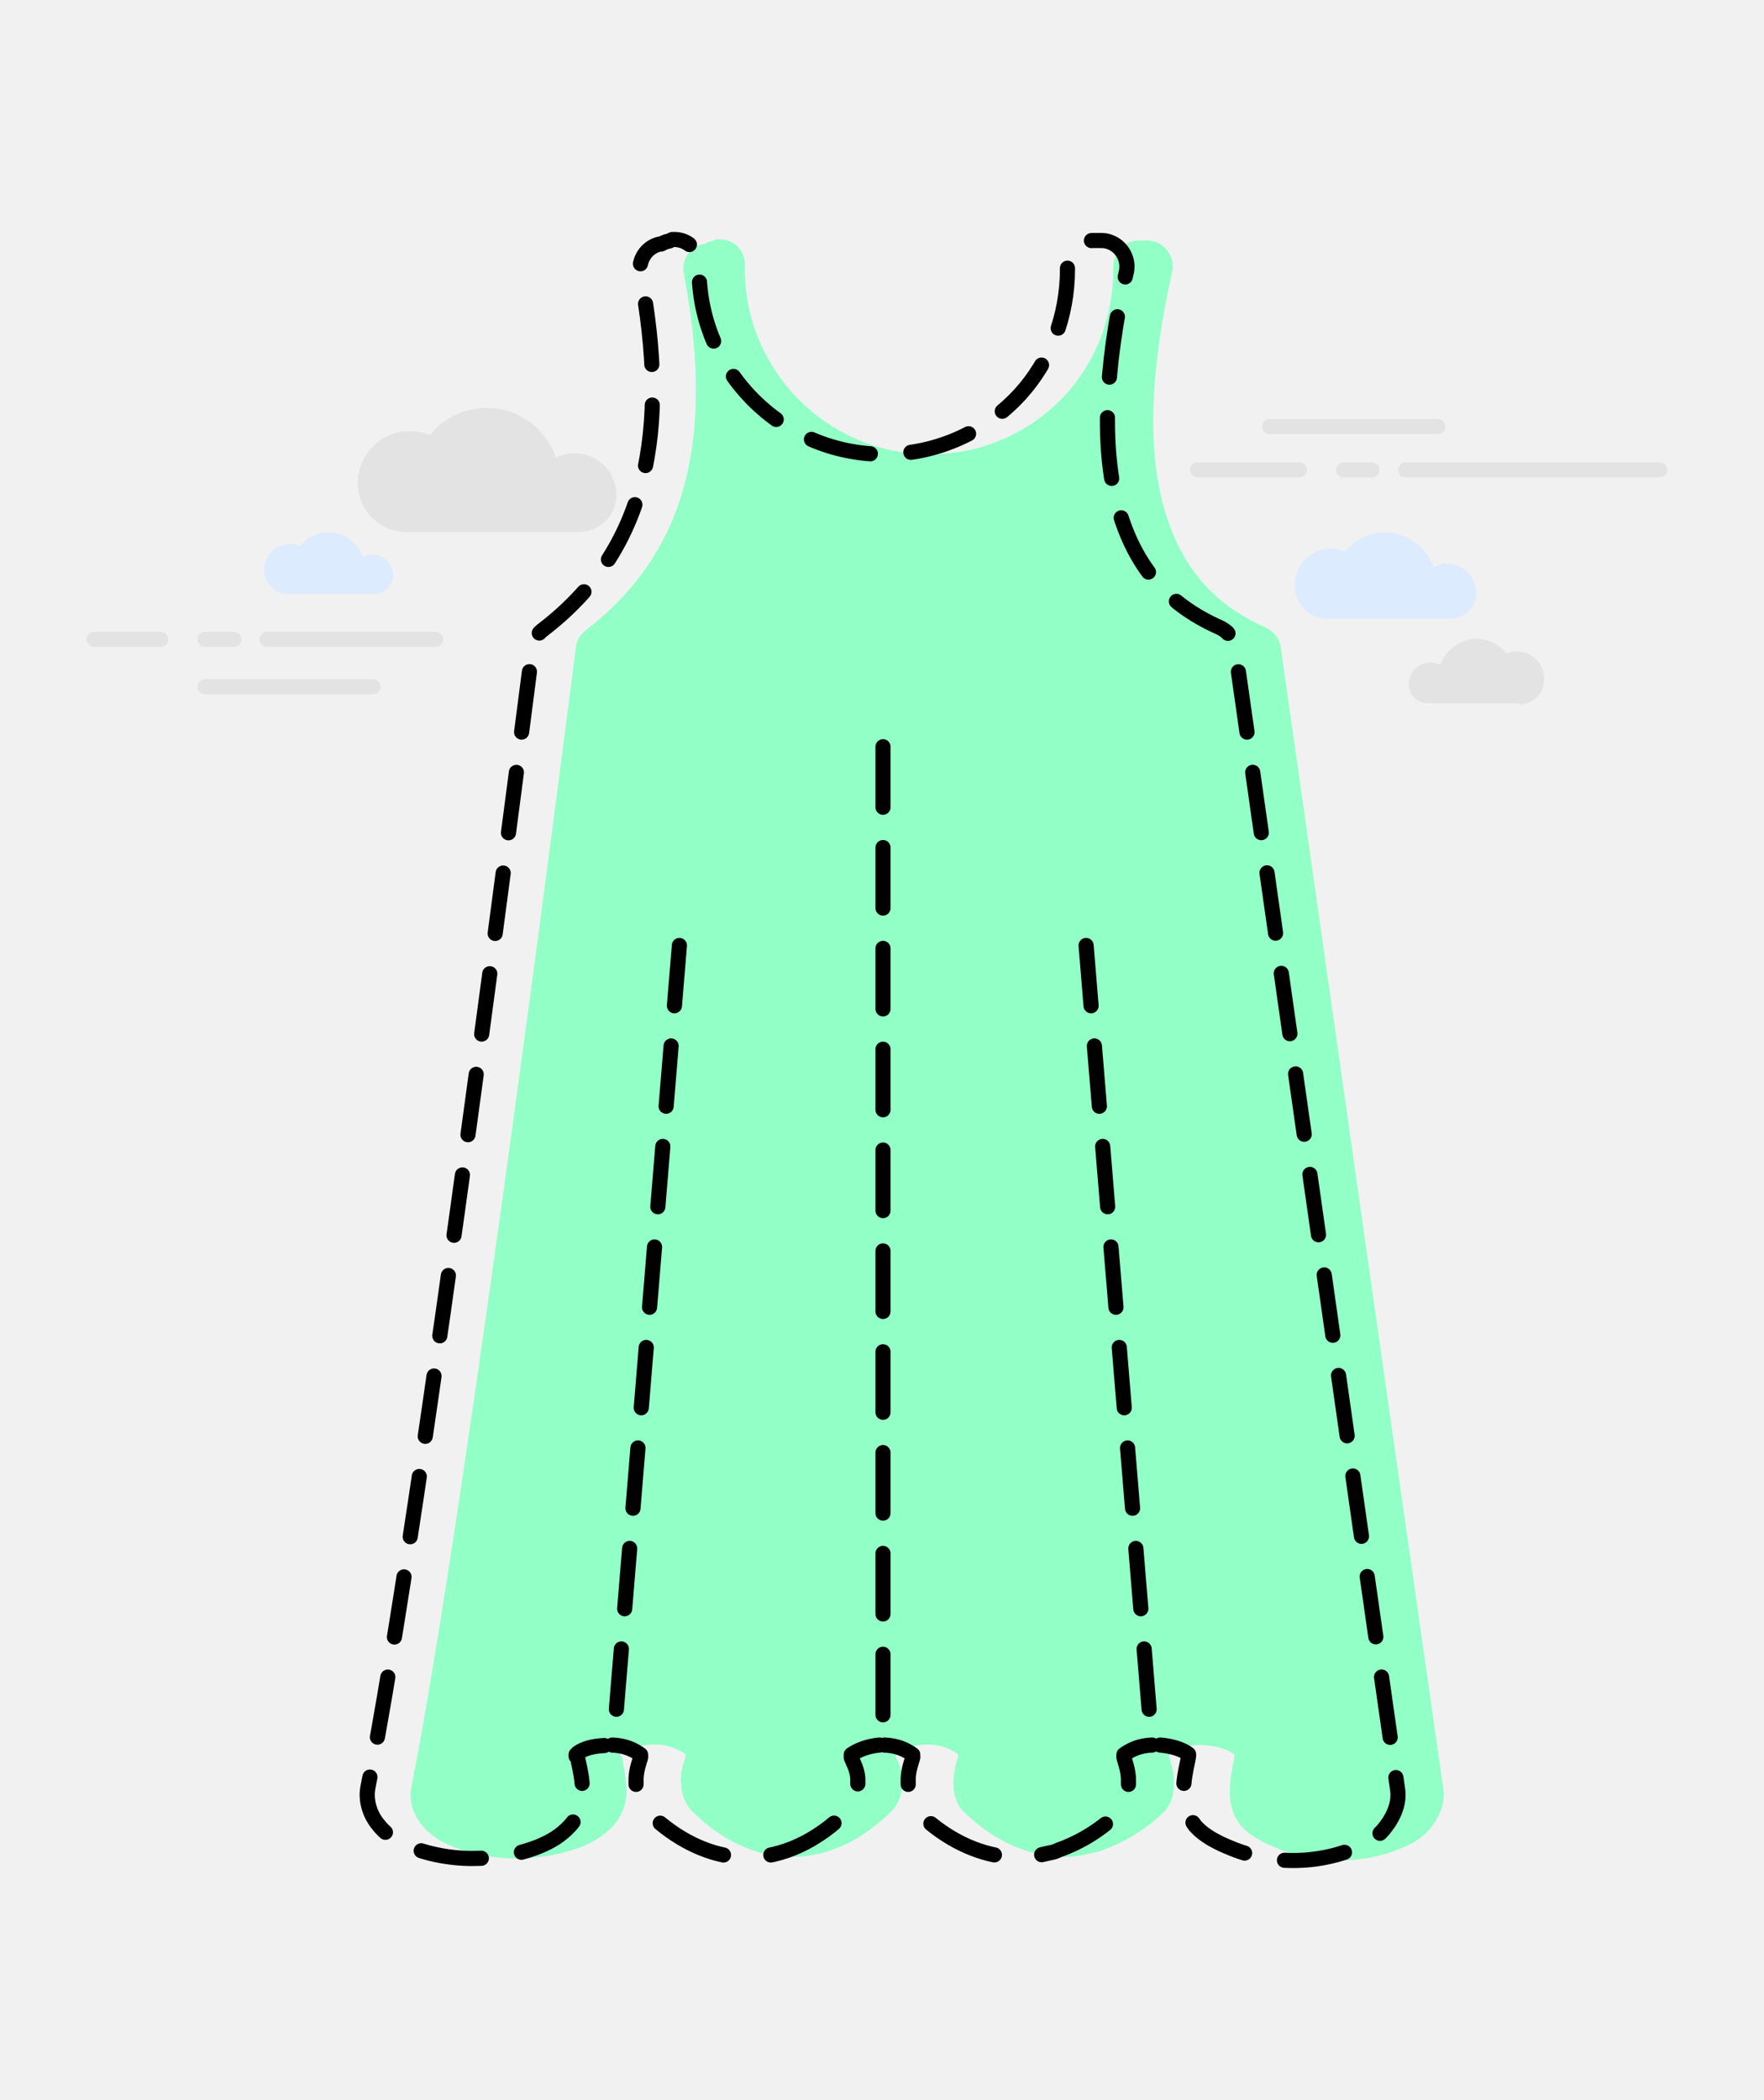 <svg id="Capa_1" xmlns="http://www.w3.org/2000/svg" viewBox="0 0 350 416.5"><style>.st0{fill:#F1F1F1;} .st1{fill:#92FFC6;} .st2{fill:none;stroke:#000000;stroke-width:3;stroke-linecap:round;stroke-linejoin:round;} .st3{fill:none;stroke:#000000;stroke-width:3;stroke-linecap:round;stroke-linejoin:round;stroke-dasharray:14.183,9.455;} .st4{fill:none;stroke:#000000;stroke-width:3;stroke-linecap:round;stroke-linejoin:round;stroke-dasharray:14.175,9.45;} .st5{fill:none;stroke:#000000;stroke-width:3;stroke-linecap:round;stroke-linejoin:round;stroke-dasharray:12.083,8.056;} .st6{fill:none;stroke:#000000;stroke-width:3;stroke-linecap:round;stroke-linejoin:round;stroke-miterlimit:10;stroke-dasharray:12,8;} .st7{fill:#E3E3E3;} .st8{fill:#DCEBFD;} .st9{fill:none;stroke:#E3E3E3;stroke-width:3;stroke-linecap:round;stroke-linejoin:round;stroke-miterlimit:10;}</style><path class="st0" d="M0 0h350v416.5H0z"/><path class="st1" d="M142 47.5l-.6.3c-.6.1-1.1.3-1.6.6h-.3c-2.7.6-4.4 3.3-3.8 6 5.8 30.8 1.6 54.5-19.5 70.6-1 .8-1.7 1.9-1.9 3.1 0 0-22 173.2-32.7 226.4-.5 2.6.4 5.3 1.9 7.2 1.5 2 3.4 3.2 5.3 4.1 4 1.8 8.8 2.8 13.5 2.8 4.7 0 9.4-.8 13.5-2.5 2.1-.9 4-2 5.7-3.8 1.6-1.7 2.8-4.2 2.8-6.9 0-3-.7-5.5-.9-6.9-.1-.4-.3-.2-.3-.3v-.3l.3-.3c1.4-1 3.9-1.6 6.6-1.6 2.6 0 4.5.9 6 1.9-.1.3.1.3 0 .6-.3 1-.8 2.3-.9 4.1s.3 4.7 2.2 6.6c5.8 5.8 12.7 9.1 19.8 9.1s14-3.3 19.8-9.1c1.9-1.9 2.3-4.8 2.2-6.6-.1-1.7-.9-3.1-1.3-4.1-.1-.3.1-.4 0-.6 1.4-1 3.6-1.9 6.3-1.9 2.6 0 4.5.9 6 1.9-.1.3.1.3 0 .6-.3 1-.8 2.3-.9 4.1-.1 1.7 0 4.7 1.9 6.6 5.8 5.8 13 9.1 20.1 9.1 2.1 0 3.9-.4 6-.9.7-.1 1.3-.3 1.9-.6 4.2-1.5 8.4-4 11.9-7.5 1.9-1.9 2-4.8 1.9-6.6-.1-1.7-.6-3.1-.9-4.1-.1-.3.1-.4 0-.6 1.4-1 3.3-1.9 6-1.9 2.9 0 5.6.8 6.9 1.9 0 0 .1-.1 0 .6-.2 1.4-.9 3.9-.9 6.9 0 2.7.9 5.2 2.5 6.9 1.6 1.7 3.9 2.9 6 3.8 4.1 1.8 8.5 2.8 13.2 2.8 4.7 0 9.2-1 13.2-2.8 2-.9 3.9-2.1 5.3-4.1 1.5-2 2.6-4.6 2.2-7.2-10.8-75.5-32.3-226.7-32.3-226.7-.3-1.7-1.5-3.1-3.1-3.8-10.6-4.7-16.9-12.4-20.1-23.9-3.2-11.4-2.7-27 1.6-46.2.8-2.7-.8-5.6-3.5-6.4-.6-.2-1.2-.2-1.8-.2H226c-2.8 0-5 2.2-5.1 5v.7c0 9.5-3.5 18.3-9.4 24.8-6.7 7.3-16.3 11.9-27 11.9-20.2 0-36.7-16.5-36.7-36.7v-.6c.2-2.8-1.9-5.2-4.7-5.3H142z"/><path class="st2" d="M115.5 353.7c-.2-2.2-.7-4-.9-5.1-.1-.4-.3-.2-.3-.3v-.3l.3-.3c1.2-.9 3.1-1.4 5.3-1.5M121.5 346.1c2.5.1 4.2.9 5.6 1.9-.1.3.1.3 0 .6-.3 1-.8 2.3-.9 4.1v1.2"/><path class="st3" d="M131 361.6c5.2 4.3 11.2 6.8 17.2 6.8 7.1 0 14-3.3 19.8-9.1.3-.3.6-.7.8-1"/><path class="st2" d="M170.2 353.8v-1.1c-.1-1.7-.9-3.1-1.3-4.1-.1-.3.1-.4 0-.6 1.3-.9 3.3-1.7 5.6-1.9M175.5 346.1c2.5.1 4.2.9 5.6 1.9-.1.3.1.3 0 .6-.3 1-.8 2.3-.9 4.1v1.2"/><path class="st4" d="M184.7 361.7c5.3 4.3 11.4 6.7 17.5 6.7 2.1 0 3.9-.4 6-.9.7-.1 1.3-.3 1.9-.6 4.2-1.5 8.4-4 11.9-7.5.3-.3.5-.6.7-.9"/><path class="st2" d="M223.9 353.9v-1.2c-.1-1.7-.6-3.1-.9-4.1-.1-.3.1-.4 0-.6 1.4-1 3.1-1.8 5.6-1.9M230.2 346.1c2.4.2 4.5.9 5.6 1.8 0 0 .1-.1 0 .6-.2 1.2-.7 3-.9 5.2"/><path class="st5" d="M236.7 361.5c.2.3.4.6.7.9 1.6 1.7 3.9 2.9 6 3.8 4.1 1.8 8.5 2.8 13.2 2.8 4.7 0 9.2-1 13.2-2.8 2-.9 3.9-2.1 5.3-4.1 1.5-2 2.6-4.6 2.2-7.2-10.8-75.5-32.3-226.7-32.3-226.7-.3-1.7-1.5-3.1-3.1-3.8-10.6-4.7-16.9-12.4-20.1-23.9-3.2-11.4-2.7-27 1.6-46.2.8-2.7-.8-5.6-3.5-6.4-.6-.2-1.2-.2-1.8-.2h-1.2c-2.8 0-5 2.2-5.1 5v.7c0 9.5-3.5 18.3-9.4 24.8-6.7 7.3-16.3 11.9-27 11.9-20.2 0-36.7-16.5-36.7-36.7v-.6c.2-2.8-1.9-5.2-4.7-5.3h-.6l-.6.3c-.6.1-1.1.3-1.6.6h-.3c-2.7.6-4.4 3.3-3.8 6 5.8 30.8 1.6 54.5-19.5 70.6-1 .8-1.7 1.9-1.9 3.1 0 0-22 173.2-32.7 226.4-.5 2.6.4 5.3 1.9 7.2 1.5 2 3.4 3.2 5.3 4.1 4 1.8 8.8 2.8 13.5 2.8 4.7 0 9.4-.8 13.5-2.5 2.1-.9 4-2 5.7-3.8 1.2-1.2 2.1-2.9 2.6-4.7"/><path class="st6" d="M122.3 339l12.9-156.3M228 339l-12.9-156.3M175.2 340.1V146.7"/><g><path class="st7" d="M80.6 105.5c-5.2 0-9.5-4.2-9.6-9.5v-.1c0-5.7 4.6-10.4 10.3-10.4 1.4 0 2.8.3 4 .8 2.6-3.3 6.7-5.4 11.3-5.4 6.4 0 11.7 4.1 13.7 9.9 1.1-.6 2.4-.9 3.8-.9 4.5 0 8.2 3.7 8.2 8.3 0 4-3.3 7.3-7.4 7.3H80.6z"/><path class="st8" d="M57.2 117.8c-2.6 0-4.8-2.1-4.8-4.7 0-2.9 2.3-5.2 5.2-5.2.7 0 1.4.1 2 .4 1.3-1.7 3.4-2.7 5.6-2.7 3.2 0 5.9 2.1 6.8 4.9.6-.3 1.2-.5 1.9-.5 2.3 0 4.1 1.9 4.1 4.1 0 2-1.7 3.7-3.7 3.7H57.2z"/><path class="st7" d="M301.4 139.7c2.8 0 5-2.2 5-5 0-3-2.4-5.5-5.4-5.5-.7 0-1.5.2-2.1.4-1.4-1.7-3.5-2.9-5.9-2.9-3.3 0-6.2 2.2-7.2 5.2-.6-.3-1.3-.5-2-.5-2.4 0-4.3 1.9-4.3 4.3 0 2.1 1.7 3.8 3.9 3.8h18z"/><path class="st8" d="M263.6 122.8c-3.7 0-6.7-3-6.7-6.7 0-4 3.2-7.3 7.2-7.3 1 0 1.9.2 2.8.6 1.9-2.3 4.7-3.8 7.9-3.8 4.5 0 8.3 2.9 9.6 6.9.8-.4 1.7-.7 2.7-.7 3.2 0 5.8 2.6 5.8 5.8 0 2.8-2.3 5.1-5.2 5.1h-24.1z"/><path class="st9" d="M86.4 126.8H53M46.4 126.8h-5.7M31.9 126.8H18.7M329.3 93.2h-50.4M272.2 93.2h-5.6M257.8 93.2h-20.2M74 136.2H40.7M285.3 84.6h-33.4"/></g></svg>